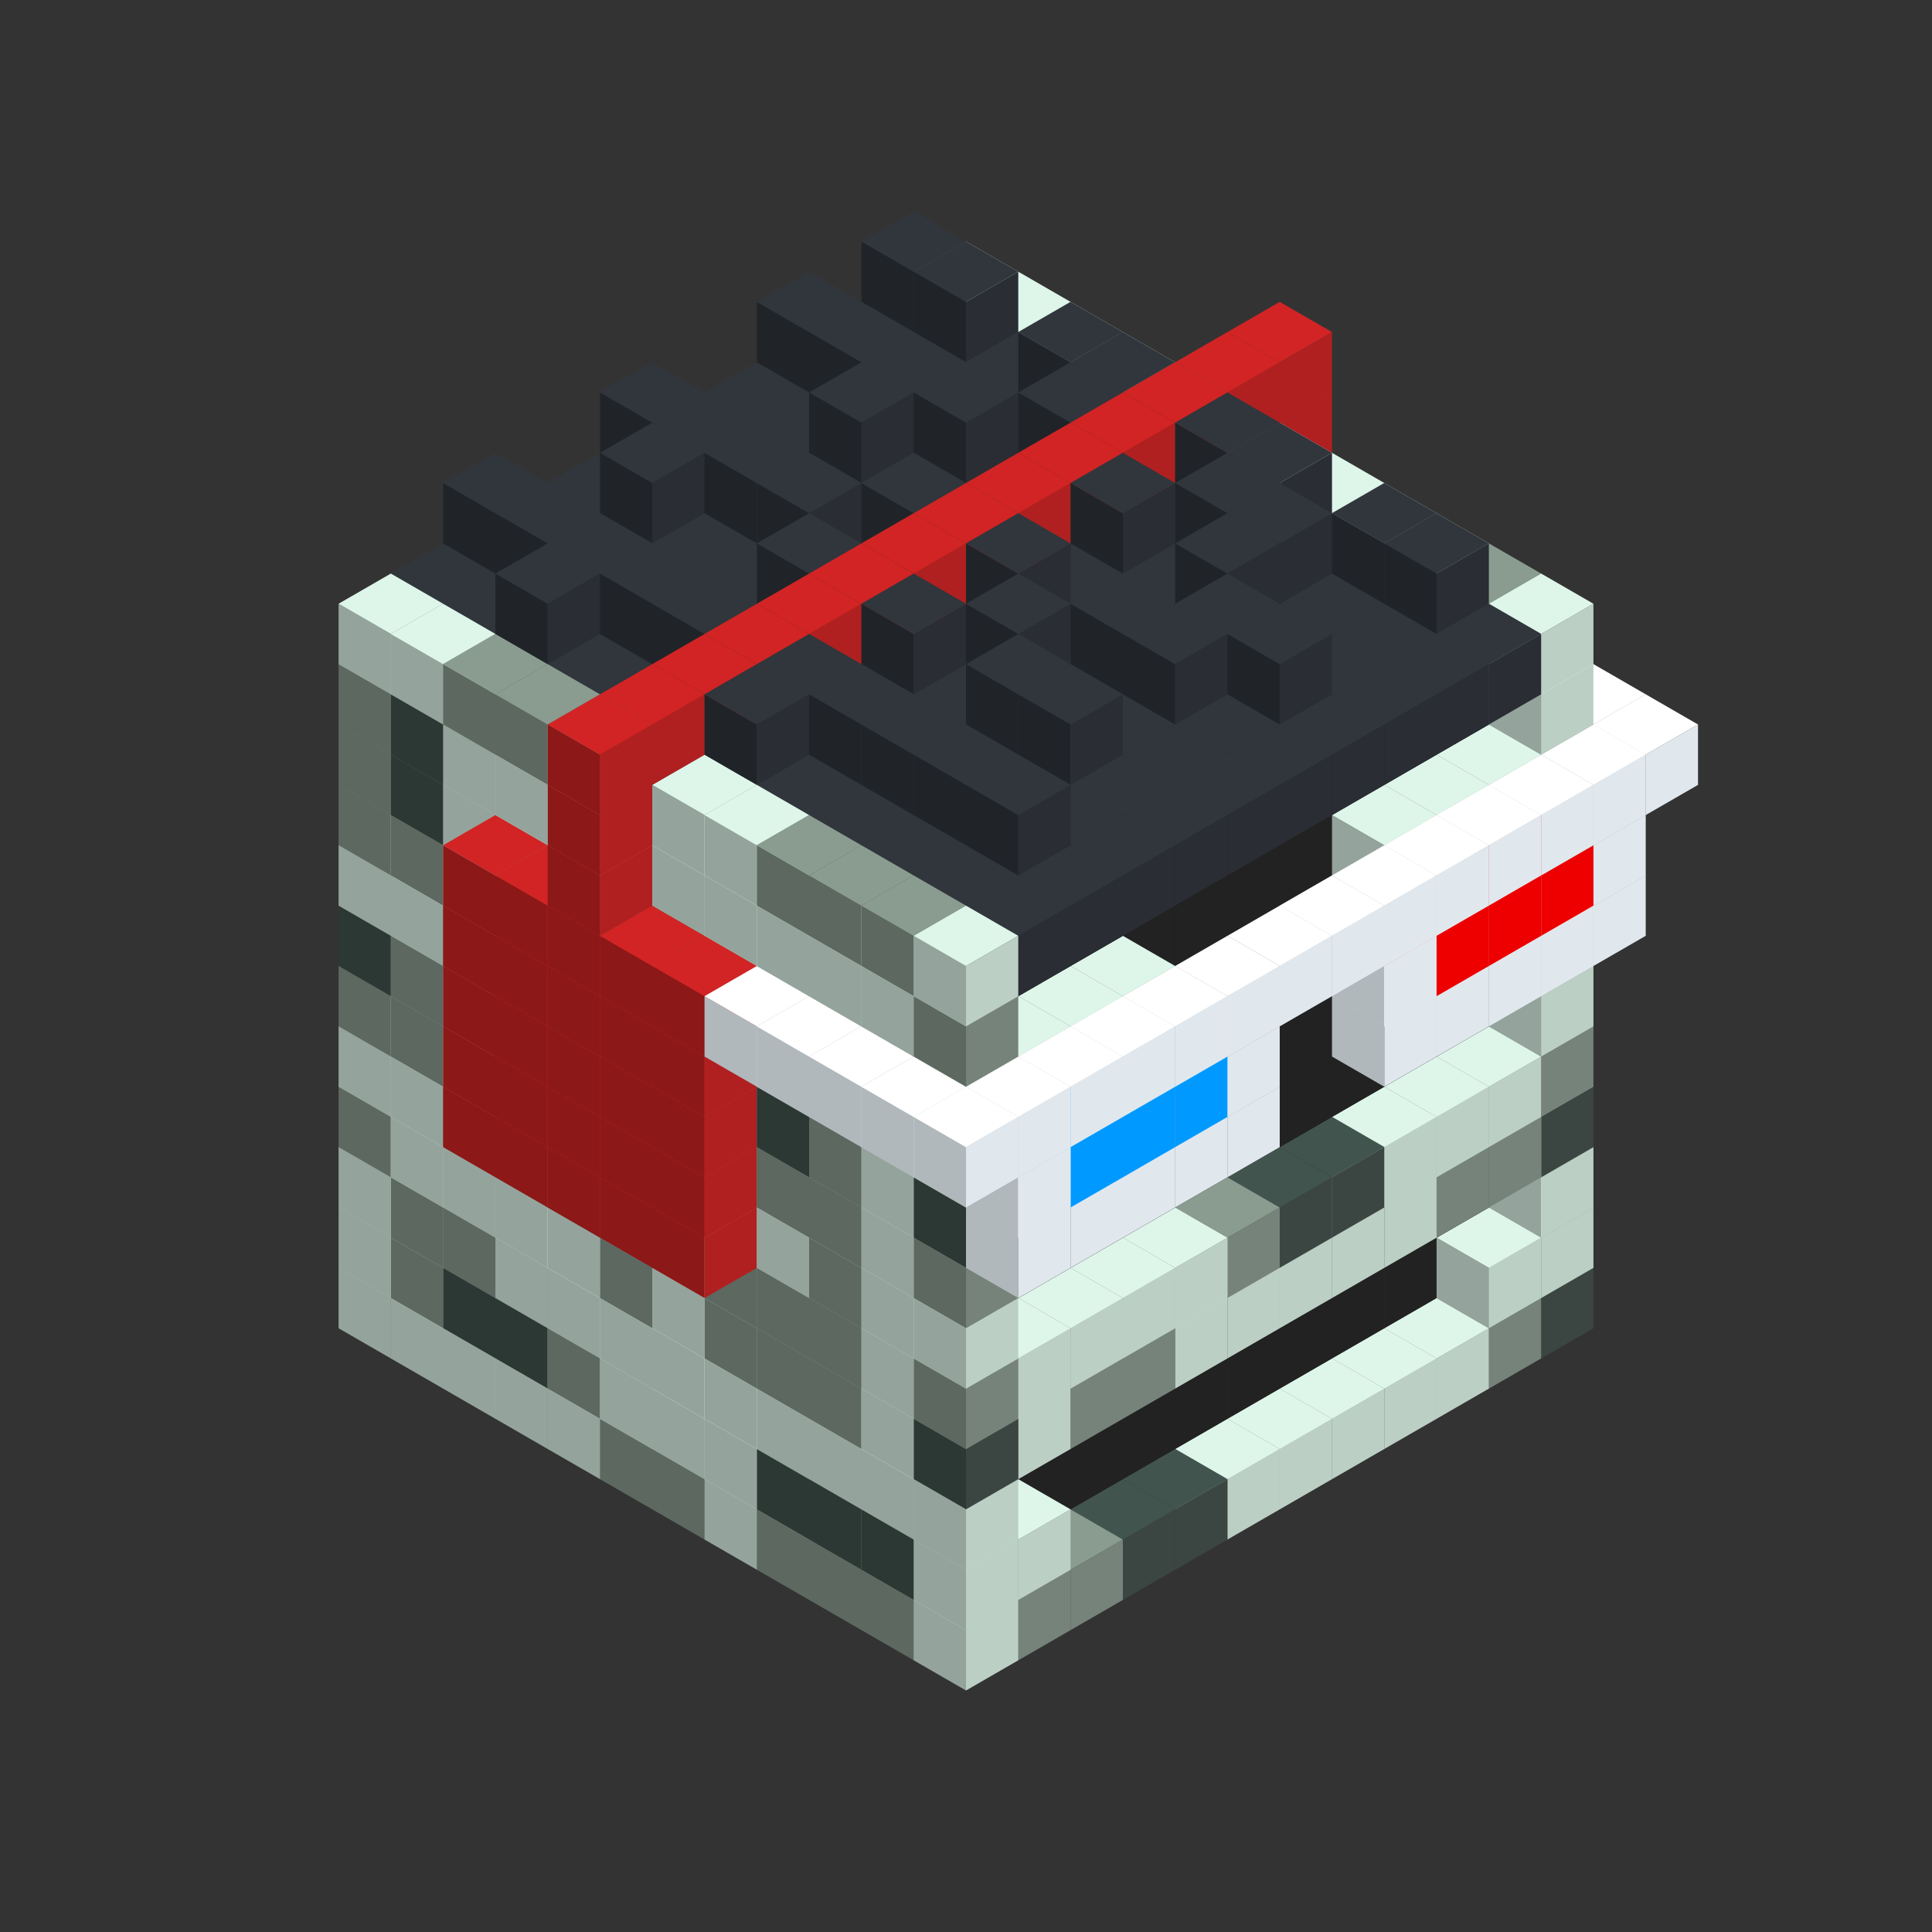 
<svg width='600' height='600' viewBox='4436371 5550000 3200000 3200000' xmlns='http://www.w3.org/2000/svg' xmlns:xlink='http://www.w3.org/1999/xlink'>
<rect x="4436371" y="5550000" width="3200000" height="3200000" fill="#333333" stroke="none"/>
<use xlink:href='#v-0x0000001c-1' transform='translate(983738,3600000)'/>
<use xlink:href='#v-0x0000001c-1' transform='translate(1070341,3650000)'/>
<use xlink:href='#v-0x0000001c-1' transform='translate(1156944,3700000)'/>
<use xlink:href='#v-0x0000001c-1' transform='translate(1243547,3750000)'/>
<use xlink:href='#v-0x0000001c-1' transform='translate(1330150,3800000)'/>
<use xlink:href='#v-0x0000001c-4' transform='translate(1416753,3850000)'/>
<use xlink:href='#v-0x0000001c-4' transform='translate(1503356,3900000)'/>
<use xlink:href='#v-0x0000001c-1' transform='translate(1589959,3950000)'/>
<use xlink:href='#v-0x0000001c-4' transform='translate(1676562,4000000)'/>
<use xlink:href='#v-0x0000001c-4' transform='translate(1763165,4050000)'/>
<use xlink:href='#v-0x0000001c-4' transform='translate(1849768,4100000)'/>
<use xlink:href='#v-0x0000001c-5' transform='translate(2889004,3600000)'/>
<use xlink:href='#v-0x0000001c-4' transform='translate(2802401,3650000)'/>
<use xlink:href='#v-0x0000001c-1' transform='translate(2715798,3700000)'/>
<use xlink:href='#v-0x0000001c-1' transform='translate(2629195,3750000)'/>
<use xlink:href='#v-0x0000001c-1' transform='translate(2542592,3800000)'/>
<use xlink:href='#v-0x0000001c-1' transform='translate(2455989,3850000)'/>
<use xlink:href='#v-0x0000001c-1' transform='translate(2369386,3900000)'/>
<use xlink:href='#v-0x0000001c-5' transform='translate(2282783,3950000)'/>
<use xlink:href='#v-0x0000001c-5' transform='translate(2196180,4000000)'/>
<use xlink:href='#v-0x0000001c-4' transform='translate(2109577,4050000)'/>
<use xlink:href='#v-0x0000001c-4' transform='translate(2022974,4100000)'/>
<use xlink:href='#v-0x0000001c-1' transform='translate(1936371,4150000)'/>
<use xlink:href='#v-0x0000001c-1' transform='translate(983738,3500000)'/>
<use xlink:href='#v-0x0000001c-4' transform='translate(1070341,3550000)'/>
<use xlink:href='#v-0x0000001c-5' transform='translate(1156944,3600000)'/>
<use xlink:href='#v-0x0000001c-5' transform='translate(1243547,3650000)'/>
<use xlink:href='#v-0x0000001c-4' transform='translate(1330150,3700000)'/>
<use xlink:href='#v-0x0000001c-1' transform='translate(1416753,3750000)'/>
<use xlink:href='#v-0x0000001c-1' transform='translate(1503356,3800000)'/>
<use xlink:href='#v-0x0000001c-1' transform='translate(1589959,3850000)'/>
<use xlink:href='#v-0x0000001c-5' transform='translate(1676562,3900000)'/>
<use xlink:href='#v-0x0000001c-5' transform='translate(1763165,3950000)'/>
<use xlink:href='#v-0x0000001c-2' transform='translate(2715798,3500000)'/>
<use xlink:href='#v-0x0000001c-2' transform='translate(2629195,3550000)'/>
<use xlink:href='#v-0x0000001c-2' transform='translate(2542592,3600000)'/>
<use xlink:href='#v-0x0000001c-2' transform='translate(2455989,3650000)'/>
<use xlink:href='#v-0x0000001c-2' transform='translate(2369386,3700000)'/>
<use xlink:href='#v-0x0000001c-2' transform='translate(2282783,3750000)'/>
<use xlink:href='#v-0x0000001c-2' transform='translate(2196180,3800000)'/>
<use xlink:href='#v-0x0000001c-2' transform='translate(2109577,3850000)'/>
<use xlink:href='#v-0x0000001c-2' transform='translate(2022974,3900000)'/>
<use xlink:href='#v-0x0000001c-2' transform='translate(1936371,3950000)'/>
<use xlink:href='#v-0x0000001c-5' transform='translate(1849768,4000000)'/>
<use xlink:href='#v-0x0000001c-1' transform='translate(2889004,3500000)'/>
<use xlink:href='#v-0x0000001c-1' transform='translate(2802401,3550000)'/>
<use xlink:href='#v-0x0000001c-1' transform='translate(2022974,4000000)'/>
<use xlink:href='#v-0x0000001c-1' transform='translate(1936371,4050000)'/>
<use xlink:href='#v-0x0000001c-1' transform='translate(983738,3400000)'/>
<use xlink:href='#v-0x0000001c-4' transform='translate(1070341,3450000)'/>
<use xlink:href='#v-0x0000001c-4' transform='translate(1156944,3500000)'/>
<use xlink:href='#v-0x0000001c-1' transform='translate(1243547,3550000)'/>
<use xlink:href='#v-0x0000001c-1' transform='translate(1330150,3600000)'/>
<use xlink:href='#v-0x0000001c-1' transform='translate(1416753,3650000)'/>
<use xlink:href='#v-0x0000001c-1' transform='translate(1503356,3700000)'/>
<use xlink:href='#v-0x0000001c-1' transform='translate(1589959,3750000)'/>
<use xlink:href='#v-0x0000001c-1' transform='translate(1676562,3800000)'/>
<use xlink:href='#v-0x0000001c-1' transform='translate(1763165,3850000)'/>
<use xlink:href='#v-0x0000001c-2' transform='translate(2715798,3400000)'/>
<use xlink:href='#v-0x0000001c-2' transform='translate(2629195,3450000)'/>
<use xlink:href='#v-0x0000001c-2' transform='translate(2542592,3500000)'/>
<use xlink:href='#v-0x0000001c-2' transform='translate(2455989,3550000)'/>
<use xlink:href='#v-0x0000001c-2' transform='translate(2369386,3600000)'/>
<use xlink:href='#v-0x0000001c-2' transform='translate(2282783,3650000)'/>
<use xlink:href='#v-0x0000001c-2' transform='translate(2196180,3700000)'/>
<use xlink:href='#v-0x0000001c-2' transform='translate(2109577,3750000)'/>
<use xlink:href='#v-0x0000001c-2' transform='translate(2022974,3800000)'/>
<use xlink:href='#v-0x0000001c-2' transform='translate(1936371,3850000)'/>
<use xlink:href='#v-0x0000001c-1' transform='translate(1849768,3900000)'/>
<use xlink:href='#v-0x0000001c-1' transform='translate(2889004,3400000)'/>
<use xlink:href='#v-0x0000001c-1' transform='translate(1936371,3950000)'/>
<use xlink:href='#v-0x0000001c-4' transform='translate(983738,3300000)'/>
<use xlink:href='#v-0x0000001c-1' transform='translate(1070341,3350000)'/>
<use xlink:href='#v-0x0000001c-1' transform='translate(1156944,3400000)'/>
<use xlink:href='#v-0x0000001c-1' transform='translate(1243547,3450000)'/>
<use xlink:href='#v-0x0000001c-1' transform='translate(1330150,3500000)'/>
<use xlink:href='#v-0x0000001c-4' transform='translate(1416753,3550000)'/>
<use xlink:href='#v-0x0000001c-1' transform='translate(1503356,3600000)'/>
<use xlink:href='#v-0x0000001c-4' transform='translate(1589959,3650000)'/>
<use xlink:href='#v-0x0000001c-4' transform='translate(1676562,3700000)'/>
<use xlink:href='#v-0x0000001c-4' transform='translate(1763165,3750000)'/>
<use xlink:href='#v-0x0000001c-2' transform='translate(2715798,3300000)'/>
<use xlink:href='#v-0x0000001c-2' transform='translate(2629195,3350000)'/>
<use xlink:href='#v-0x0000001c-2' transform='translate(2542592,3400000)'/>
<use xlink:href='#v-0x0000001c-2' transform='translate(2455989,3450000)'/>
<use xlink:href='#v-0x0000001c-2' transform='translate(2369386,3500000)'/>
<use xlink:href='#v-0x0000001c-2' transform='translate(2282783,3550000)'/>
<use xlink:href='#v-0x0000001c-2' transform='translate(2196180,3600000)'/>
<use xlink:href='#v-0x0000001c-2' transform='translate(2109577,3650000)'/>
<use xlink:href='#v-0x0000001c-2' transform='translate(2022974,3700000)'/>
<use xlink:href='#v-0x0000001c-2' transform='translate(1936371,3750000)'/>
<use xlink:href='#v-0x0000001c-1' transform='translate(1849768,3800000)'/>
<use xlink:href='#v-0x0000001c-5' transform='translate(2889004,3300000)'/>
<use xlink:href='#v-0x0000001c-4' transform='translate(2802401,3350000)'/>
<use xlink:href='#v-0x0000001c-4' transform='translate(2715798,3400000)'/>
<use xlink:href='#v-0x0000001c-1' transform='translate(2629195,3450000)'/>
<use xlink:href='#v-0x0000001c-1' transform='translate(2542592,3500000)'/>
<use xlink:href='#v-0x0000001c-1' transform='translate(2455989,3550000)'/>
<use xlink:href='#v-0x0000001c-1' transform='translate(2369386,3600000)'/>
<use xlink:href='#v-0x0000001c-1' transform='translate(2282783,3650000)'/>
<use xlink:href='#v-0x0000001c-4' transform='translate(2196180,3700000)'/>
<use xlink:href='#v-0x0000001c-4' transform='translate(2109577,3750000)'/>
<use xlink:href='#v-0x0000001c-1' transform='translate(2022974,3800000)'/>
<use xlink:href='#v-0x0000001c-5' transform='translate(1936371,3850000)'/>
<use xlink:href='#v-0x0000001c-1' transform='translate(983738,3200000)'/>
<use xlink:href='#v-0x0000001c-1' transform='translate(1070341,3250000)'/>
<use xlink:href='#v-0x0000001c-4' transform='translate(1156944,3300000)'/>
<use xlink:href='#v-0x0000001c-4' transform='translate(1243547,3350000)'/>
<use xlink:href='#v-0x0000001c-5' transform='translate(1330150,3400000)'/>
<use xlink:href='#v-0x0000001c-4' transform='translate(1416753,3450000)'/>
<use xlink:href='#v-0x0000001c-1' transform='translate(1503356,3500000)'/>
<use xlink:href='#v-0x0000001c-4' transform='translate(1589959,3550000)'/>
<use xlink:href='#v-0x0000001c-4' transform='translate(1676562,3600000)'/>
<use xlink:href='#v-0x0000001c-4' transform='translate(1763165,3650000)'/>
<use xlink:href='#v-0x0000001c-2' transform='translate(2715798,3200000)'/>
<use xlink:href='#v-0x0000001c-2' transform='translate(2629195,3250000)'/>
<use xlink:href='#v-0x0000001c-2' transform='translate(2542592,3300000)'/>
<use xlink:href='#v-0x0000001c-2' transform='translate(2455989,3350000)'/>
<use xlink:href='#v-0x0000001c-2' transform='translate(2369386,3400000)'/>
<use xlink:href='#v-0x0000001c-2' transform='translate(2282783,3450000)'/>
<use xlink:href='#v-0x0000001c-2' transform='translate(2196180,3500000)'/>
<use xlink:href='#v-0x0000001c-2' transform='translate(2109577,3550000)'/>
<use xlink:href='#v-0x0000001c-2' transform='translate(2022974,3600000)'/>
<use xlink:href='#v-0x0000001c-2' transform='translate(1936371,3650000)'/>
<use xlink:href='#v-0x0000001c-1' transform='translate(1849768,3700000)'/>
<use xlink:href='#v-0x0000001c-4' transform='translate(2889004,3200000)'/>
<use xlink:href='#v-0x0000001c-1' transform='translate(2802401,3250000)'/>
<use xlink:href='#v-0x0000001c-1' transform='translate(2715798,3300000)'/>
<use xlink:href='#v-0x0000001c-1' transform='translate(2629195,3350000)'/>
<use xlink:href='#v-0x0000001c-5' transform='translate(2542592,3400000)'/>
<use xlink:href='#v-0x0000001c-5' transform='translate(2455989,3450000)'/>
<use xlink:href='#v-0x0000001c-4' transform='translate(2369386,3500000)'/>
<use xlink:href='#v-0x0000001c-1' transform='translate(2282783,3550000)'/>
<use xlink:href='#v-0x0000001c-1' transform='translate(2196180,3600000)'/>
<use xlink:href='#v-0x0000001c-1' transform='translate(2109577,3650000)'/>
<use xlink:href='#v-0x0000001c-1' transform='translate(2022974,3700000)'/>
<use xlink:href='#v-0x0000001c-4' transform='translate(1936371,3750000)'/>
<use xlink:href='#v-0x0000001c-4' transform='translate(983738,3100000)'/>
<use xlink:href='#v-0x0000001c-4' transform='translate(1070341,3150000)'/>
<use xlink:href='#v-0x0000001c-1' transform='translate(1156944,3200000)'/>
<use xlink:href='#v-0x0000001c-10' transform='translate(2282783,2650000)'/>
<use xlink:href='#v-0x0000001c-4' transform='translate(1243547,3250000)'/>
<use xlink:href='#v-0x0000001c-10' transform='translate(1156944,3300000)'/>
<use xlink:href='#v-0x0000001c-10' transform='translate(2369386,2700000)'/>
<use xlink:href='#v-0x0000001c-4' transform='translate(1330150,3300000)'/>
<use xlink:href='#v-0x0000001c-10' transform='translate(1243547,3350000)'/>
<use xlink:href='#v-0x0000001c-10' transform='translate(2455989,2750000)'/>
<use xlink:href='#v-0x0000001c-4' transform='translate(1416753,3350000)'/>
<use xlink:href='#v-0x0000001c-10' transform='translate(1330150,3400000)'/>
<use xlink:href='#v-0x0000001c-10' transform='translate(2542592,2800000)'/>
<use xlink:href='#v-0x0000001c-1' transform='translate(1503356,3400000)'/>
<use xlink:href='#v-0x0000001c-10' transform='translate(1416753,3450000)'/>
<use xlink:href='#v-0x0000001c-10' transform='translate(2629195,2850000)'/>
<use xlink:href='#v-0x0000001c-1' transform='translate(1589959,3450000)'/>
<use xlink:href='#v-0x0000001c-10' transform='translate(1503356,3500000)'/>
<use xlink:href='#v-0x0000001c-1' transform='translate(1676562,3500000)'/>
<use xlink:href='#v-0x0000001c-4' transform='translate(1763165,3550000)'/>
<use xlink:href='#v-0x0000001c-2' transform='translate(2715798,3100000)'/>
<use xlink:href='#v-0x0000001c-2' transform='translate(2629195,3150000)'/>
<use xlink:href='#v-0x0000001c-2' transform='translate(2542592,3200000)'/>
<use xlink:href='#v-0x0000001c-2' transform='translate(2455989,3250000)'/>
<use xlink:href='#v-0x0000001c-2' transform='translate(2369386,3300000)'/>
<use xlink:href='#v-0x0000001c-2' transform='translate(2282783,3350000)'/>
<use xlink:href='#v-0x0000001c-2' transform='translate(2196180,3400000)'/>
<use xlink:href='#v-0x0000001c-2' transform='translate(2109577,3450000)'/>
<use xlink:href='#v-0x0000001c-2' transform='translate(2022974,3500000)'/>
<use xlink:href='#v-0x0000001c-2' transform='translate(1936371,3550000)'/>
<use xlink:href='#v-0x0000001c-1' transform='translate(1849768,3600000)'/>
<use xlink:href='#v-0x0000001c-1' transform='translate(2889004,3100000)'/>
<use xlink:href='#v-0x0000001c-1' transform='translate(1936371,3650000)'/>
<use xlink:href='#v-0x0000001c-5' transform='translate(983738,3000000)'/>
<use xlink:href='#v-0x0000001c-4' transform='translate(1070341,3050000)'/>
<use xlink:href='#v-0x0000001c-1' transform='translate(1156944,3100000)'/>
<use xlink:href='#v-0x0000001c-10' transform='translate(2282783,2550000)'/>
<use xlink:href='#v-0x0000001c-1' transform='translate(1243547,3150000)'/>
<use xlink:href='#v-0x0000001c-10' transform='translate(1156944,3200000)'/>
<use xlink:href='#v-0x0000001c-10' transform='translate(2369386,2600000)'/>
<use xlink:href='#v-0x0000001c-4' transform='translate(1330150,3200000)'/>
<use xlink:href='#v-0x0000001c-10' transform='translate(1243547,3250000)'/>
<use xlink:href='#v-0x0000001c-10' transform='translate(2455989,2650000)'/>
<use xlink:href='#v-0x0000001c-1' transform='translate(1416753,3250000)'/>
<use xlink:href='#v-0x0000001c-10' transform='translate(1330150,3300000)'/>
<use xlink:href='#v-0x0000001c-10' transform='translate(2542592,2700000)'/>
<use xlink:href='#v-0x0000001c-1' transform='translate(1503356,3300000)'/>
<use xlink:href='#v-0x0000001c-10' transform='translate(1416753,3350000)'/>
<use xlink:href='#v-0x0000001c-10' transform='translate(2629195,2750000)'/>
<use xlink:href='#v-0x0000001c-4' transform='translate(1589959,3350000)'/>
<use xlink:href='#v-0x0000001c-10' transform='translate(1503356,3400000)'/>
<use xlink:href='#v-0x0000001c-4' transform='translate(1676562,3400000)'/>
<use xlink:href='#v-0x0000001c-4' transform='translate(1763165,3450000)'/>
<use xlink:href='#v-0x0000001c-2' transform='translate(2715798,3000000)'/>
<use xlink:href='#v-0x0000001c-2' transform='translate(2629195,3050000)'/>
<use xlink:href='#v-0x0000001c-2' transform='translate(2542592,3100000)'/>
<use xlink:href='#v-0x0000001c-2' transform='translate(2455989,3150000)'/>
<use xlink:href='#v-0x0000001c-2' transform='translate(2369386,3200000)'/>
<use xlink:href='#v-0x0000001c-2' transform='translate(2282783,3250000)'/>
<use xlink:href='#v-0x0000001c-2' transform='translate(2196180,3300000)'/>
<use xlink:href='#v-0x0000001c-2' transform='translate(2109577,3350000)'/>
<use xlink:href='#v-0x0000001c-2' transform='translate(2022974,3400000)'/>
<use xlink:href='#v-0x0000001c-2' transform='translate(1936371,3450000)'/>
<use xlink:href='#v-0x0000001c-1' transform='translate(1849768,3500000)'/>
<use xlink:href='#v-0x0000001c-1' transform='translate(2889004,3000000)'/>
<use xlink:href='#v-0x0000001c-4' transform='translate(1936371,3550000)'/>
<use xlink:href='#v-0x0000001c-1' transform='translate(983738,2900000)'/>
<use xlink:href='#v-0x0000001c-1' transform='translate(1070341,2950000)'/>
<use xlink:href='#v-0x0000001c-4' transform='translate(1156944,3000000)'/>
<use xlink:href='#v-0x0000001c-10' transform='translate(2282783,2450000)'/>
<use xlink:href='#v-0x0000001c-1' transform='translate(1243547,3050000)'/>
<use xlink:href='#v-0x0000001c-10' transform='translate(1156944,3100000)'/>
<use xlink:href='#v-0x0000001c-10' transform='translate(2369386,2500000)'/>
<use xlink:href='#v-0x0000001c-1' transform='translate(1330150,3100000)'/>
<use xlink:href='#v-0x0000001c-10' transform='translate(1243547,3150000)'/>
<use xlink:href='#v-0x0000001c-10' transform='translate(2455989,2550000)'/>
<use xlink:href='#v-0x0000001c-1' transform='translate(1416753,3150000)'/>
<use xlink:href='#v-0x0000001c-10' transform='translate(1330150,3200000)'/>
<use xlink:href='#v-0x0000001c-10' transform='translate(2542592,2600000)'/>
<use xlink:href='#v-0x0000001c-1' transform='translate(1503356,3200000)'/>
<use xlink:href='#v-0x0000001c-10' transform='translate(1416753,3250000)'/>
<use xlink:href='#v-0x0000001c-10' transform='translate(2629195,2650000)'/>
<use xlink:href='#v-0x0000001c-4' transform='translate(1589959,3250000)'/>
<use xlink:href='#v-0x0000001c-10' transform='translate(1503356,3300000)'/>
<use xlink:href='#v-0x0000001c-5' transform='translate(1676562,3300000)'/>
<use xlink:href='#v-0x0000001c-4' transform='translate(1763165,3350000)'/>
<use xlink:href='#v-0x0000001c-2' transform='translate(2715798,2900000)'/>
<use xlink:href='#v-0x0000001c-2' transform='translate(2629195,2950000)'/>
<use xlink:href='#v-0x0000001c-2' transform='translate(2542592,3000000)'/>
<use xlink:href='#v-0x0000001c-2' transform='translate(2455989,3050000)'/>
<use xlink:href='#v-0x0000001c-2' transform='translate(2369386,3100000)'/>
<use xlink:href='#v-0x0000001c-2' transform='translate(2282783,3150000)'/>
<use xlink:href='#v-0x0000001c-2' transform='translate(2196180,3200000)'/>
<use xlink:href='#v-0x0000001c-2' transform='translate(2109577,3250000)'/>
<use xlink:href='#v-0x0000001c-2' transform='translate(2022974,3300000)'/>
<use xlink:href='#v-0x0000001c-2' transform='translate(1936371,3350000)'/>
<use xlink:href='#v-0x0000001c-1' transform='translate(1849768,3400000)'/>
<use xlink:href='#v-0x0000001c-1' transform='translate(2889004,2900000)'/>
<use xlink:href='#v-0x0000001c-1' transform='translate(2802401,2950000)'/>
<use xlink:href='#v-0x0000001c-1' transform='translate(2715798,3000000)'/>
<use xlink:href='#v-0x0000001c-1' transform='translate(2629195,3050000)'/>
<use xlink:href='#v-0x0000001c-1' transform='translate(2196180,3300000)'/>
<use xlink:href='#v-0x0000001c-1' transform='translate(2109577,3350000)'/>
<use xlink:href='#v-0x0000001c-1' transform='translate(2022974,3400000)'/>
<use xlink:href='#v-0x0000001c-5' transform='translate(1936371,3450000)'/>
<use xlink:href='#v-0x0000001c-6' transform='translate(2975607,2950000)'/>
<use xlink:href='#v-0x0000001c-6' transform='translate(2889004,3000000)'/>
<use xlink:href='#v-0x0000001c-6' transform='translate(2802401,3050000)'/>
<use xlink:href='#v-0x0000001c-6' transform='translate(2715798,3100000)'/>
<use xlink:href='#v-0x0000001c-6' transform='translate(2629195,3150000)'/>
<use xlink:href='#v-0x0000001c-6' transform='translate(2369386,3300000)'/>
<use xlink:href='#v-0x0000001c-6' transform='translate(2282783,3350000)'/>
<use xlink:href='#v-0x0000001c-6' transform='translate(2196180,3400000)'/>
<use xlink:href='#v-0x0000001c-6' transform='translate(2109577,3450000)'/>
<use xlink:href='#v-0x0000001c-6' transform='translate(2022974,3500000)'/>
<use xlink:href='#v-0x0000001c-4' transform='translate(983738,2800000)'/>
<use xlink:href='#v-0x0000001c-4' transform='translate(1070341,2850000)'/>
<use xlink:href='#v-0x0000001c-1' transform='translate(1156944,2900000)'/>
<use xlink:href='#v-0x0000001c-10' transform='translate(2282783,2350000)'/>
<use xlink:href='#v-0x0000001c-1' transform='translate(1243547,2950000)'/>
<use xlink:href='#v-0x0000001c-10' transform='translate(1156944,3000000)'/>
<use xlink:href='#v-0x0000001c-10' transform='translate(2369386,2400000)'/>
<use xlink:href='#v-0x0000001c-4' transform='translate(1330150,3000000)'/>
<use xlink:href='#v-0x0000001c-10' transform='translate(1243547,3050000)'/>
<use xlink:href='#v-0x0000001c-10' transform='translate(2455989,2450000)'/>
<use xlink:href='#v-0x0000001c-4' transform='translate(1416753,3050000)'/>
<use xlink:href='#v-0x0000001c-10' transform='translate(1330150,3100000)'/>
<use xlink:href='#v-0x0000001c-10' transform='translate(2542592,2500000)'/>
<use xlink:href='#v-0x0000001c-1' transform='translate(1503356,3100000)'/>
<use xlink:href='#v-0x0000001c-10' transform='translate(1416753,3150000)'/>
<use xlink:href='#v-0x0000001c-10' transform='translate(2629195,2550000)'/>
<use xlink:href='#v-0x0000001c-1' transform='translate(1589959,3150000)'/>
<use xlink:href='#v-0x0000001c-10' transform='translate(1503356,3200000)'/>
<use xlink:href='#v-0x0000001c-1' transform='translate(1676562,3200000)'/>
<use xlink:href='#v-0x0000001c-1' transform='translate(1763165,3250000)'/>
<use xlink:href='#v-0x0000001c-2' transform='translate(2715798,2800000)'/>
<use xlink:href='#v-0x0000001c-2' transform='translate(2629195,2850000)'/>
<use xlink:href='#v-0x0000001c-2' transform='translate(2542592,2900000)'/>
<use xlink:href='#v-0x0000001c-2' transform='translate(2455989,2950000)'/>
<use xlink:href='#v-0x0000001c-2' transform='translate(2369386,3000000)'/>
<use xlink:href='#v-0x0000001c-2' transform='translate(2282783,3050000)'/>
<use xlink:href='#v-0x0000001c-2' transform='translate(2196180,3100000)'/>
<use xlink:href='#v-0x0000001c-2' transform='translate(2109577,3150000)'/>
<use xlink:href='#v-0x0000001c-2' transform='translate(2022974,3200000)'/>
<use xlink:href='#v-0x0000001c-2' transform='translate(1936371,3250000)'/>
<use xlink:href='#v-0x0000001c-1' transform='translate(1849768,3300000)'/>
<use xlink:href='#v-0x0000001c-5' transform='translate(2889004,2800000)'/>
<use xlink:href='#v-0x0000001c-1' transform='translate(2802401,2850000)'/>
<use xlink:href='#v-0x0000001c-3' transform='translate(2715798,2900000)'/>
<use xlink:href='#v-0x0000001c-3' transform='translate(2629195,2950000)'/>
<use xlink:href='#v-0x0000001c-1' transform='translate(2542592,3000000)'/>
<use xlink:href='#v-0x0000001c-1' transform='translate(2282783,3150000)'/>
<use xlink:href='#v-0x0000001c-3' transform='translate(2196180,3200000)'/>
<use xlink:href='#v-0x0000001c-3' transform='translate(2109577,3250000)'/>
<use xlink:href='#v-0x0000001c-1' transform='translate(2022974,3300000)'/>
<use xlink:href='#v-0x0000001c-1' transform='translate(1936371,3350000)'/>
<use xlink:href='#v-0x0000001c-6' transform='translate(2975607,2850000)'/>
<use xlink:href='#v-0x0000001c-8' transform='translate(2889004,2900000)'/>
<use xlink:href='#v-0x0000001c-8' transform='translate(2802401,2950000)'/>
<use xlink:href='#v-0x0000001c-8' transform='translate(2715798,3000000)'/>
<use xlink:href='#v-0x0000001c-6' transform='translate(2629195,3050000)'/>
<use xlink:href='#v-0x0000001c-6' transform='translate(2369386,3200000)'/>
<use xlink:href='#v-0x0000001c-7' transform='translate(2282783,3250000)'/>
<use xlink:href='#v-0x0000001c-7' transform='translate(2196180,3300000)'/>
<use xlink:href='#v-0x0000001c-7' transform='translate(2109577,3350000)'/>
<use xlink:href='#v-0x0000001c-6' transform='translate(2022974,3400000)'/>
<use xlink:href='#v-0x0000001c-4' transform='translate(983738,2700000)'/>
<use xlink:href='#v-0x0000001c-5' transform='translate(1070341,2750000)'/>
<use xlink:href='#v-0x0000001c-1' transform='translate(1156944,2800000)'/>
<use xlink:href='#v-0x0000001c-10' transform='translate(2282783,2250000)'/>
<use xlink:href='#v-0x0000001c-1' transform='translate(1243547,2850000)'/>
<use xlink:href='#v-0x0000001c-10' transform='translate(1156944,2900000)'/>
<use xlink:href='#v-0x0000001c-10' transform='translate(2369386,2300000)'/>
<use xlink:href='#v-0x0000001c-5' transform='translate(1330150,2900000)'/>
<use xlink:href='#v-0x0000001c-10' transform='translate(1243547,2950000)'/>
<use xlink:href='#v-0x0000001c-10' transform='translate(2455989,2350000)'/>
<use xlink:href='#v-0x0000001c-4' transform='translate(1416753,2950000)'/>
<use xlink:href='#v-0x0000001c-10' transform='translate(1330150,3000000)'/>
<use xlink:href='#v-0x0000001c-10' transform='translate(2542592,2400000)'/>
<use xlink:href='#v-0x0000001c-4' transform='translate(1503356,3000000)'/>
<use xlink:href='#v-0x0000001c-10' transform='translate(1416753,3050000)'/>
<use xlink:href='#v-0x0000001c-10' transform='translate(2629195,2450000)'/>
<use xlink:href='#v-0x0000001c-1' transform='translate(1589959,3050000)'/>
<use xlink:href='#v-0x0000001c-10' transform='translate(1503356,3100000)'/>
<use xlink:href='#v-0x0000001c-6' transform='translate(2715798,2500000)'/>
<use xlink:href='#v-0x0000001c-4' transform='translate(1676562,3100000)'/>
<use xlink:href='#v-0x0000001c-6' transform='translate(1589959,3150000)'/>
<use xlink:href='#v-0x0000001c-6' transform='translate(2802401,2550000)'/>
<use xlink:href='#v-0x0000001c-4' transform='translate(1763165,3150000)'/>
<use xlink:href='#v-0x0000001c-6' transform='translate(1676562,3200000)'/>
<use xlink:href='#v-0x0000001c-6' transform='translate(2889004,2600000)'/>
<use xlink:href='#v-0x0000001c-2' transform='translate(2715798,2700000)'/>
<use xlink:href='#v-0x0000001c-2' transform='translate(2629195,2750000)'/>
<use xlink:href='#v-0x0000001c-2' transform='translate(2542592,2800000)'/>
<use xlink:href='#v-0x0000001c-2' transform='translate(2455989,2850000)'/>
<use xlink:href='#v-0x0000001c-2' transform='translate(2369386,2900000)'/>
<use xlink:href='#v-0x0000001c-2' transform='translate(2282783,2950000)'/>
<use xlink:href='#v-0x0000001c-2' transform='translate(2196180,3000000)'/>
<use xlink:href='#v-0x0000001c-2' transform='translate(2109577,3050000)'/>
<use xlink:href='#v-0x0000001c-2' transform='translate(2022974,3100000)'/>
<use xlink:href='#v-0x0000001c-2' transform='translate(1936371,3150000)'/>
<use xlink:href='#v-0x0000001c-4' transform='translate(1849768,3200000)'/>
<use xlink:href='#v-0x0000001c-6' transform='translate(1763165,3250000)'/>
<use xlink:href='#v-0x0000001c-6' transform='translate(2975607,2650000)'/>
<use xlink:href='#v-0x0000001c-4' transform='translate(2889004,2700000)'/>
<use xlink:href='#v-0x0000001c-1' transform='translate(2802401,2750000)'/>
<use xlink:href='#v-0x0000001c-1' transform='translate(2715798,2800000)'/>
<use xlink:href='#v-0x0000001c-1' transform='translate(2629195,2850000)'/>
<use xlink:href='#v-0x0000001c-1' transform='translate(2196180,3100000)'/>
<use xlink:href='#v-0x0000001c-1' transform='translate(2109577,3150000)'/>
<use xlink:href='#v-0x0000001c-1' transform='translate(2022974,3200000)'/>
<use xlink:href='#v-0x0000001c-1' transform='translate(1936371,3250000)'/>
<use xlink:href='#v-0x0000001c-6' transform='translate(1849768,3300000)'/>
<use xlink:href='#v-0x0000001c-6' transform='translate(3062210,2700000)'/>
<use xlink:href='#v-0x0000001c-6' transform='translate(2975607,2750000)'/>
<use xlink:href='#v-0x0000001c-6' transform='translate(2889004,2800000)'/>
<use xlink:href='#v-0x0000001c-6' transform='translate(2802401,2850000)'/>
<use xlink:href='#v-0x0000001c-6' transform='translate(2715798,2900000)'/>
<use xlink:href='#v-0x0000001c-6' transform='translate(2629195,2950000)'/>
<use xlink:href='#v-0x0000001c-6' transform='translate(2542592,3000000)'/>
<use xlink:href='#v-0x0000001c-6' transform='translate(2455989,3050000)'/>
<use xlink:href='#v-0x0000001c-6' transform='translate(2369386,3100000)'/>
<use xlink:href='#v-0x0000001c-6' transform='translate(2282783,3150000)'/>
<use xlink:href='#v-0x0000001c-6' transform='translate(2196180,3200000)'/>
<use xlink:href='#v-0x0000001c-6' transform='translate(2109577,3250000)'/>
<use xlink:href='#v-0x0000001c-6' transform='translate(2022974,3300000)'/>
<use xlink:href='#v-0x0000001c-6' transform='translate(1936371,3350000)'/>
<use xlink:href='#v-0x0000001c-4' transform='translate(983738,2600000)'/>
<use xlink:href='#v-0x0000001c-5' transform='translate(1070341,2650000)'/>
<use xlink:href='#v-0x0000001c-1' transform='translate(1156944,2700000)'/>
<use xlink:href='#v-0x0000001c-1' transform='translate(1243547,2750000)'/>
<use xlink:href='#v-0x0000001c-1' transform='translate(1330150,2800000)'/>
<use xlink:href='#v-0x0000001c-10' transform='translate(2455989,2250000)'/>
<use xlink:href='#v-0x0000001c-1' transform='translate(1416753,2850000)'/>
<use xlink:href='#v-0x0000001c-10' transform='translate(1330150,2900000)'/>
<use xlink:href='#v-0x0000001c-1' transform='translate(1503356,2900000)'/>
<use xlink:href='#v-0x0000001c-1' transform='translate(1589959,2950000)'/>
<use xlink:href='#v-0x0000001c-1' transform='translate(1676562,3000000)'/>
<use xlink:href='#v-0x0000001c-1' transform='translate(1763165,3050000)'/>
<use xlink:href='#v-0x0000001c-2' transform='translate(2715798,2600000)'/>
<use xlink:href='#v-0x0000001c-2' transform='translate(2629195,2650000)'/>
<use xlink:href='#v-0x0000001c-2' transform='translate(2542592,2700000)'/>
<use xlink:href='#v-0x0000001c-2' transform='translate(2455989,2750000)'/>
<use xlink:href='#v-0x0000001c-2' transform='translate(2369386,2800000)'/>
<use xlink:href='#v-0x0000001c-2' transform='translate(2282783,2850000)'/>
<use xlink:href='#v-0x0000001c-2' transform='translate(2196180,2900000)'/>
<use xlink:href='#v-0x0000001c-2' transform='translate(2109577,2950000)'/>
<use xlink:href='#v-0x0000001c-2' transform='translate(2022974,3000000)'/>
<use xlink:href='#v-0x0000001c-2' transform='translate(1936371,3050000)'/>
<use xlink:href='#v-0x0000001c-1' transform='translate(1849768,3100000)'/>
<use xlink:href='#v-0x0000001c-1' transform='translate(2889004,2600000)'/>
<use xlink:href='#v-0x0000001c-4' transform='translate(1936371,3150000)'/>
<use xlink:href='#v-0x0000001c-1' transform='translate(1936371,1950000)'/>
<use xlink:href='#v-0x0000001c-9' transform='translate(1849768,2000000)'/>
<use xlink:href='#v-0x0000001c-9' transform='translate(1763165,2050000)'/>
<use xlink:href='#v-0x0000001c-9' transform='translate(1676562,2100000)'/>
<use xlink:href='#v-0x0000001c-9' transform='translate(1589959,2150000)'/>
<use xlink:href='#v-0x0000001c-9' transform='translate(1503356,2200000)'/>
<use xlink:href='#v-0x0000001c-9' transform='translate(1416753,2250000)'/>
<use xlink:href='#v-0x0000001c-9' transform='translate(1330150,2300000)'/>
<use xlink:href='#v-0x0000001c-9' transform='translate(1243547,2350000)'/>
<use xlink:href='#v-0x0000001c-9' transform='translate(1156944,2400000)'/>
<use xlink:href='#v-0x0000001c-9' transform='translate(1070341,2450000)'/>
<use xlink:href='#v-0x0000001c-1' transform='translate(983738,2500000)'/>
<use xlink:href='#v-0x0000001c-1' transform='translate(2022974,2000000)'/>
<use xlink:href='#v-0x0000001c-9' transform='translate(1936371,2050000)'/>
<use xlink:href='#v-0x0000001c-9' transform='translate(1849768,2100000)'/>
<use xlink:href='#v-0x0000001c-9' transform='translate(1763165,2150000)'/>
<use xlink:href='#v-0x0000001c-9' transform='translate(1676562,2200000)'/>
<use xlink:href='#v-0x0000001c-9' transform='translate(1589959,2250000)'/>
<use xlink:href='#v-0x0000001c-9' transform='translate(1503356,2300000)'/>
<use xlink:href='#v-0x0000001c-9' transform='translate(1416753,2350000)'/>
<use xlink:href='#v-0x0000001c-9' transform='translate(1330150,2400000)'/>
<use xlink:href='#v-0x0000001c-9' transform='translate(1243547,2450000)'/>
<use xlink:href='#v-0x0000001c-9' transform='translate(1156944,2500000)'/>
<use xlink:href='#v-0x0000001c-1' transform='translate(1070341,2550000)'/>
<use xlink:href='#v-0x0000001c-1' transform='translate(2109577,2050000)'/>
<use xlink:href='#v-0x0000001c-9' transform='translate(2022974,2100000)'/>
<use xlink:href='#v-0x0000001c-9' transform='translate(1936371,2150000)'/>
<use xlink:href='#v-0x0000001c-9' transform='translate(1849768,2200000)'/>
<use xlink:href='#v-0x0000001c-9' transform='translate(1763165,2250000)'/>
<use xlink:href='#v-0x0000001c-9' transform='translate(1676562,2300000)'/>
<use xlink:href='#v-0x0000001c-9' transform='translate(1589959,2350000)'/>
<use xlink:href='#v-0x0000001c-9' transform='translate(1503356,2400000)'/>
<use xlink:href='#v-0x0000001c-9' transform='translate(1416753,2450000)'/>
<use xlink:href='#v-0x0000001c-9' transform='translate(1330150,2500000)'/>
<use xlink:href='#v-0x0000001c-9' transform='translate(1243547,2550000)'/>
<use xlink:href='#v-0x0000001c-4' transform='translate(1156944,2600000)'/>
<use xlink:href='#v-0x0000001c-1' transform='translate(2196180,2100000)'/>
<use xlink:href='#v-0x0000001c-9' transform='translate(2109577,2150000)'/>
<use xlink:href='#v-0x0000001c-9' transform='translate(2022974,2200000)'/>
<use xlink:href='#v-0x0000001c-9' transform='translate(1936371,2250000)'/>
<use xlink:href='#v-0x0000001c-9' transform='translate(1849768,2300000)'/>
<use xlink:href='#v-0x0000001c-9' transform='translate(1763165,2350000)'/>
<use xlink:href='#v-0x0000001c-9' transform='translate(1676562,2400000)'/>
<use xlink:href='#v-0x0000001c-9' transform='translate(1589959,2450000)'/>
<use xlink:href='#v-0x0000001c-9' transform='translate(1503356,2500000)'/>
<use xlink:href='#v-0x0000001c-9' transform='translate(1416753,2550000)'/>
<use xlink:href='#v-0x0000001c-9' transform='translate(1330150,2600000)'/>
<use xlink:href='#v-0x0000001c-4' transform='translate(1243547,2650000)'/>
<use xlink:href='#v-0x0000001c-4' transform='translate(2282783,2150000)'/>
<use xlink:href='#v-0x0000001c-9' transform='translate(2196180,2200000)'/>
<use xlink:href='#v-0x0000001c-9' transform='translate(2109577,2250000)'/>
<use xlink:href='#v-0x0000001c-9' transform='translate(2022974,2300000)'/>
<use xlink:href='#v-0x0000001c-9' transform='translate(1936371,2350000)'/>
<use xlink:href='#v-0x0000001c-9' transform='translate(1849768,2400000)'/>
<use xlink:href='#v-0x0000001c-9' transform='translate(1763165,2450000)'/>
<use xlink:href='#v-0x0000001c-9' transform='translate(1676562,2500000)'/>
<use xlink:href='#v-0x0000001c-9' transform='translate(1589959,2550000)'/>
<use xlink:href='#v-0x0000001c-9' transform='translate(1503356,2600000)'/>
<use xlink:href='#v-0x0000001c-9' transform='translate(1416753,2650000)'/>
<use xlink:href='#v-0x0000001c-4' transform='translate(1330150,2700000)'/>
<use xlink:href='#v-0x0000001c-10' transform='translate(2455989,2150000)'/>
<use xlink:href='#v-0x0000001c-4' transform='translate(2369386,2200000)'/>
<use xlink:href='#v-0x0000001c-9' transform='translate(2282783,2250000)'/>
<use xlink:href='#v-0x0000001c-9' transform='translate(2196180,2300000)'/>
<use xlink:href='#v-0x0000001c-9' transform='translate(2109577,2350000)'/>
<use xlink:href='#v-0x0000001c-9' transform='translate(2022974,2400000)'/>
<use xlink:href='#v-0x0000001c-9' transform='translate(1936371,2450000)'/>
<use xlink:href='#v-0x0000001c-9' transform='translate(1849768,2500000)'/>
<use xlink:href='#v-0x0000001c-9' transform='translate(1763165,2550000)'/>
<use xlink:href='#v-0x0000001c-9' transform='translate(1676562,2600000)'/>
<use xlink:href='#v-0x0000001c-9' transform='translate(1589959,2650000)'/>
<use xlink:href='#v-0x0000001c-9' transform='translate(1503356,2700000)'/>
<use xlink:href='#v-0x0000001c-5' transform='translate(1416753,2750000)'/>
<use xlink:href='#v-0x0000001c-10' transform='translate(1330150,2800000)'/>
<use xlink:href='#v-0x0000001c-1' transform='translate(2455989,2250000)'/>
<use xlink:href='#v-0x0000001c-9' transform='translate(2369386,2300000)'/>
<use xlink:href='#v-0x0000001c-9' transform='translate(2282783,2350000)'/>
<use xlink:href='#v-0x0000001c-9' transform='translate(2196180,2400000)'/>
<use xlink:href='#v-0x0000001c-9' transform='translate(2109577,2450000)'/>
<use xlink:href='#v-0x0000001c-9' transform='translate(2022974,2500000)'/>
<use xlink:href='#v-0x0000001c-9' transform='translate(1936371,2550000)'/>
<use xlink:href='#v-0x0000001c-9' transform='translate(1849768,2600000)'/>
<use xlink:href='#v-0x0000001c-9' transform='translate(1763165,2650000)'/>
<use xlink:href='#v-0x0000001c-9' transform='translate(1676562,2700000)'/>
<use xlink:href='#v-0x0000001c-9' transform='translate(1589959,2750000)'/>
<use xlink:href='#v-0x0000001c-1' transform='translate(1503356,2800000)'/>
<use xlink:href='#v-0x0000001c-1' transform='translate(2542592,2300000)'/>
<use xlink:href='#v-0x0000001c-9' transform='translate(2455989,2350000)'/>
<use xlink:href='#v-0x0000001c-9' transform='translate(2369386,2400000)'/>
<use xlink:href='#v-0x0000001c-9' transform='translate(2282783,2450000)'/>
<use xlink:href='#v-0x0000001c-9' transform='translate(2196180,2500000)'/>
<use xlink:href='#v-0x0000001c-9' transform='translate(2109577,2550000)'/>
<use xlink:href='#v-0x0000001c-9' transform='translate(2022974,2600000)'/>
<use xlink:href='#v-0x0000001c-9' transform='translate(1936371,2650000)'/>
<use xlink:href='#v-0x0000001c-9' transform='translate(1849768,2700000)'/>
<use xlink:href='#v-0x0000001c-9' transform='translate(1763165,2750000)'/>
<use xlink:href='#v-0x0000001c-9' transform='translate(1676562,2800000)'/>
<use xlink:href='#v-0x0000001c-1' transform='translate(1589959,2850000)'/>
<use xlink:href='#v-0x0000001c-1' transform='translate(2629195,2350000)'/>
<use xlink:href='#v-0x0000001c-9' transform='translate(2542592,2400000)'/>
<use xlink:href='#v-0x0000001c-9' transform='translate(2455989,2450000)'/>
<use xlink:href='#v-0x0000001c-9' transform='translate(2369386,2500000)'/>
<use xlink:href='#v-0x0000001c-9' transform='translate(2282783,2550000)'/>
<use xlink:href='#v-0x0000001c-9' transform='translate(2196180,2600000)'/>
<use xlink:href='#v-0x0000001c-9' transform='translate(2109577,2650000)'/>
<use xlink:href='#v-0x0000001c-9' transform='translate(2022974,2700000)'/>
<use xlink:href='#v-0x0000001c-9' transform='translate(1936371,2750000)'/>
<use xlink:href='#v-0x0000001c-9' transform='translate(1849768,2800000)'/>
<use xlink:href='#v-0x0000001c-9' transform='translate(1763165,2850000)'/>
<use xlink:href='#v-0x0000001c-4' transform='translate(1676562,2900000)'/>
<use xlink:href='#v-0x0000001c-1' transform='translate(2715798,2400000)'/>
<use xlink:href='#v-0x0000001c-9' transform='translate(2629195,2450000)'/>
<use xlink:href='#v-0x0000001c-9' transform='translate(2542592,2500000)'/>
<use xlink:href='#v-0x0000001c-9' transform='translate(2455989,2550000)'/>
<use xlink:href='#v-0x0000001c-9' transform='translate(2369386,2600000)'/>
<use xlink:href='#v-0x0000001c-9' transform='translate(2282783,2650000)'/>
<use xlink:href='#v-0x0000001c-9' transform='translate(2196180,2700000)'/>
<use xlink:href='#v-0x0000001c-9' transform='translate(2109577,2750000)'/>
<use xlink:href='#v-0x0000001c-9' transform='translate(2022974,2800000)'/>
<use xlink:href='#v-0x0000001c-9' transform='translate(1936371,2850000)'/>
<use xlink:href='#v-0x0000001c-9' transform='translate(1849768,2900000)'/>
<use xlink:href='#v-0x0000001c-4' transform='translate(1763165,2950000)'/>
<use xlink:href='#v-0x0000001c-4' transform='translate(2802401,2450000)'/>
<use xlink:href='#v-0x0000001c-9' transform='translate(2715798,2500000)'/>
<use xlink:href='#v-0x0000001c-9' transform='translate(2629195,2550000)'/>
<use xlink:href='#v-0x0000001c-9' transform='translate(2542592,2600000)'/>
<use xlink:href='#v-0x0000001c-9' transform='translate(2455989,2650000)'/>
<use xlink:href='#v-0x0000001c-9' transform='translate(2369386,2700000)'/>
<use xlink:href='#v-0x0000001c-9' transform='translate(2282783,2750000)'/>
<use xlink:href='#v-0x0000001c-9' transform='translate(2196180,2800000)'/>
<use xlink:href='#v-0x0000001c-9' transform='translate(2109577,2850000)'/>
<use xlink:href='#v-0x0000001c-9' transform='translate(2022974,2900000)'/>
<use xlink:href='#v-0x0000001c-9' transform='translate(1936371,2950000)'/>
<use xlink:href='#v-0x0000001c-4' transform='translate(1849768,3000000)'/>
<use xlink:href='#v-0x0000001c-1' transform='translate(2889004,2500000)'/>
<use xlink:href='#v-0x0000001c-9' transform='translate(2802401,2550000)'/>
<use xlink:href='#v-0x0000001c-9' transform='translate(2715798,2600000)'/>
<use xlink:href='#v-0x0000001c-9' transform='translate(2629195,2650000)'/>
<use xlink:href='#v-0x0000001c-9' transform='translate(2542592,2700000)'/>
<use xlink:href='#v-0x0000001c-9' transform='translate(2455989,2750000)'/>
<use xlink:href='#v-0x0000001c-9' transform='translate(2369386,2800000)'/>
<use xlink:href='#v-0x0000001c-9' transform='translate(2282783,2850000)'/>
<use xlink:href='#v-0x0000001c-9' transform='translate(2196180,2900000)'/>
<use xlink:href='#v-0x0000001c-9' transform='translate(2109577,2950000)'/>
<use xlink:href='#v-0x0000001c-9' transform='translate(2022974,3000000)'/>
<use xlink:href='#v-0x0000001c-1' transform='translate(1936371,3050000)'/>
<use xlink:href='#v-0x0000001c-9' transform='translate(1849768,1900000)'/>
<use xlink:href='#v-0x0000001c-9' transform='translate(1676562,2000000)'/>
<use xlink:href='#v-0x0000001c-9' transform='translate(1416753,2150000)'/>
<use xlink:href='#v-0x0000001c-9' transform='translate(1156944,2300000)'/>
<use xlink:href='#v-0x0000001c-9' transform='translate(1936371,1950000)'/>
<use xlink:href='#v-0x0000001c-9' transform='translate(1763165,2050000)'/>
<use xlink:href='#v-0x0000001c-9' transform='translate(1503356,2200000)'/>
<use xlink:href='#v-0x0000001c-9' transform='translate(1416753,2250000)'/>
<use xlink:href='#v-0x0000001c-9' transform='translate(1243547,2350000)'/>
<use xlink:href='#v-0x0000001c-9' transform='translate(1849768,2100000)'/>
<use xlink:href='#v-0x0000001c-9' transform='translate(1763165,2150000)'/>
<use xlink:href='#v-0x0000001c-9' transform='translate(1589959,2250000)'/>
<use xlink:href='#v-0x0000001c-9' transform='translate(1330150,2400000)'/>
<use xlink:href='#v-0x0000001c-9' transform='translate(1243547,2450000)'/>
<use xlink:href='#v-0x0000001c-9' transform='translate(2109577,2050000)'/>
<use xlink:href='#v-0x0000001c-9' transform='translate(1936371,2150000)'/>
<use xlink:href='#v-0x0000001c-9' transform='translate(1676562,2300000)'/>
<use xlink:href='#v-0x0000001c-9' transform='translate(1416753,2450000)'/>
<use xlink:href='#v-0x0000001c-9' transform='translate(2196180,2100000)'/>
<use xlink:href='#v-0x0000001c-9' transform='translate(2109577,2150000)'/>
<use xlink:href='#v-0x0000001c-9' transform='translate(1849768,2300000)'/>
<use xlink:href='#v-0x0000001c-9' transform='translate(1676562,2400000)'/>
<use xlink:href='#v-0x0000001c-9' transform='translate(1503356,2500000)'/>
<use xlink:href='#v-0x0000001c-10' transform='translate(2455989,2050000)'/>
<use xlink:href='#v-0x0000001c-10' transform='translate(2369386,2100000)'/>
<use xlink:href='#v-0x0000001c-10' transform='translate(2282783,2150000)'/>
<use xlink:href='#v-0x0000001c-10' transform='translate(2196180,2200000)'/>
<use xlink:href='#v-0x0000001c-10' transform='translate(2109577,2250000)'/>
<use xlink:href='#v-0x0000001c-10' transform='translate(2022974,2300000)'/>
<use xlink:href='#v-0x0000001c-10' transform='translate(1936371,2350000)'/>
<use xlink:href='#v-0x0000001c-10' transform='translate(1849768,2400000)'/>
<use xlink:href='#v-0x0000001c-10' transform='translate(1763165,2450000)'/>
<use xlink:href='#v-0x0000001c-10' transform='translate(1676562,2500000)'/>
<use xlink:href='#v-0x0000001c-10' transform='translate(1589959,2550000)'/>
<use xlink:href='#v-0x0000001c-10' transform='translate(1503356,2600000)'/>
<use xlink:href='#v-0x0000001c-10' transform='translate(1416753,2650000)'/>
<use xlink:href='#v-0x0000001c-10' transform='translate(1330150,2700000)'/>
<use xlink:href='#v-0x0000001c-9' transform='translate(2369386,2200000)'/>
<use xlink:href='#v-0x0000001c-9' transform='translate(2196180,2300000)'/>
<use xlink:href='#v-0x0000001c-9' transform='translate(2022974,2400000)'/>
<use xlink:href='#v-0x0000001c-9' transform='translate(1849768,2500000)'/>
<use xlink:href='#v-0x0000001c-9' transform='translate(1676562,2600000)'/>
<use xlink:href='#v-0x0000001c-9' transform='translate(1589959,2650000)'/>
<use xlink:href='#v-0x0000001c-9' transform='translate(2455989,2250000)'/>
<use xlink:href='#v-0x0000001c-9' transform='translate(2369386,2300000)'/>
<use xlink:href='#v-0x0000001c-9' transform='translate(2022974,2500000)'/>
<use xlink:href='#v-0x0000001c-9' transform='translate(1763165,2650000)'/>
<use xlink:href='#v-0x0000001c-9' transform='translate(2455989,2350000)'/>
<use xlink:href='#v-0x0000001c-9' transform='translate(2369386,2400000)'/>
<use xlink:href='#v-0x0000001c-9' transform='translate(2196180,2500000)'/>
<use xlink:href='#v-0x0000001c-9' transform='translate(2022974,2600000)'/>
<use xlink:href='#v-0x0000001c-9' transform='translate(1849768,2700000)'/>
<use xlink:href='#v-0x0000001c-9' transform='translate(2629195,2350000)'/>
<use xlink:href='#v-0x0000001c-9' transform='translate(2369386,2500000)'/>
<use xlink:href='#v-0x0000001c-9' transform='translate(2282783,2550000)'/>
<use xlink:href='#v-0x0000001c-9' transform='translate(2109577,2650000)'/>
<use xlink:href='#v-0x0000001c-9' transform='translate(1936371,2750000)'/>
<use xlink:href='#v-0x0000001c-9' transform='translate(2715798,2400000)'/>
<use xlink:href='#v-0x0000001c-9' transform='translate(2455989,2550000)'/>
<use xlink:href='#v-0x0000001c-9' transform='translate(2022974,2800000)'/>
<defs>
<g id='v-0x0000001c-1'>
<polygon points='4100000,4100000 4100000,4200000 4013397,4150000 4013397,4050000' fill='#94a49c'/>
<polygon points='4100000,4100000 4100000,4200000 4186602,4150000 4186602,4050000' fill='#bbcfc5'/>
<polygon points='4100000,4100000 4013397,4050000 4100000,4000000 4186602,4050000' fill='#def6ea'/>
</g>
<g id='v-0x0000001c-2'>
<polygon points='4100000,4100000 4100000,4200000 4013397,4150000 4013397,4050000' fill='#181818'/>
<polygon points='4100000,4100000 4100000,4200000 4186602,4150000 4186602,4050000' fill='#222222'/>
<polygon points='4100000,4100000 4013397,4050000 4100000,4000000 4186602,4050000' fill='#242424'/>
</g>
<g id='v-0x0000001c-3'>
<polygon points='4100000,4100000 4100000,4200000 4013397,4150000 4013397,4050000' fill='#0c0c0c'/>
<polygon points='4100000,4100000 4100000,4200000 4186602,4150000 4186602,4050000' fill='#111111'/>
<polygon points='4100000,4100000 4013397,4050000 4100000,4000000 4186602,4050000' fill='#121212'/>
</g>
<g id='v-0x0000001c-4'>
<polygon points='4100000,4100000 4100000,4200000 4013397,4150000 4013397,4050000' fill='#5c6860'/>
<polygon points='4100000,4100000 4100000,4200000 4186602,4150000 4186602,4050000' fill='#76837b'/>
<polygon points='4100000,4100000 4013397,4050000 4100000,4000000 4186602,4050000' fill='#8a9c90'/>
</g>
<g id='v-0x0000001c-5'>
<polygon points='4100000,4100000 4100000,4200000 4013397,4150000 4013397,4050000' fill='#2c3834'/>
<polygon points='4100000,4100000 4100000,4200000 4186602,4150000 4186602,4050000' fill='#3b4642'/>
<polygon points='4100000,4100000 4013397,4050000 4100000,4000000 4186602,4050000' fill='#42544e'/>
</g>
<g id='v-0x0000001c-6'>
<polygon points='4100000,4100000 4100000,4200000 4013397,4150000 4013397,4050000' fill='#b0b8bc'/>
<polygon points='4100000,4100000 4100000,4200000 4186602,4150000 4186602,4050000' fill='#e0e8ee'/>
<polygon points='4100000,4100000 4013397,4050000 4100000,4000000 4186602,4050000' fill='#ffffff'/>
</g>
<g id='v-0x0000001c-7'>
<polygon points='4100000,4100000 4100000,4200000 4013397,4150000 4013397,4050000' fill='#0078cc'/>
<polygon points='4100000,4100000 4100000,4200000 4186602,4150000 4186602,4050000' fill='#0099ff'/>
<polygon points='4100000,4100000 4013397,4050000 4100000,4000000 4186602,4050000' fill='#00b4ff'/>
</g>
<g id='v-0x0000001c-8'>
<polygon points='4100000,4100000 4100000,4200000 4013397,4150000 4013397,4050000' fill='#bc0000'/>
<polygon points='4100000,4100000 4100000,4200000 4186602,4150000 4186602,4050000' fill='#ee0000'/>
<polygon points='4100000,4100000 4013397,4050000 4100000,4000000 4186602,4050000' fill='#ff0000'/>
</g>
<g id='v-0x0000001c-9'>
<polygon points='4100000,4100000 4100000,4200000 4013397,4150000 4013397,4050000' fill='#202428'/>
<polygon points='4100000,4100000 4100000,4200000 4186602,4150000 4186602,4050000' fill='#2a2d33'/>
<polygon points='4100000,4100000 4013397,4050000 4100000,4000000 4186602,4050000' fill='#30363c'/>
</g>
<g id='v-0x0000001c-10'>
<polygon points='4100000,4100000 4100000,4200000 4013397,4150000 4013397,4050000' fill='#8c1818'/>
<polygon points='4100000,4100000 4100000,4200000 4186602,4150000 4186602,4050000' fill='#b02020'/>
<polygon points='4100000,4100000 4013397,4050000 4100000,4000000 4186602,4050000' fill='#d22424'/>
</g>
</defs>
</svg>
